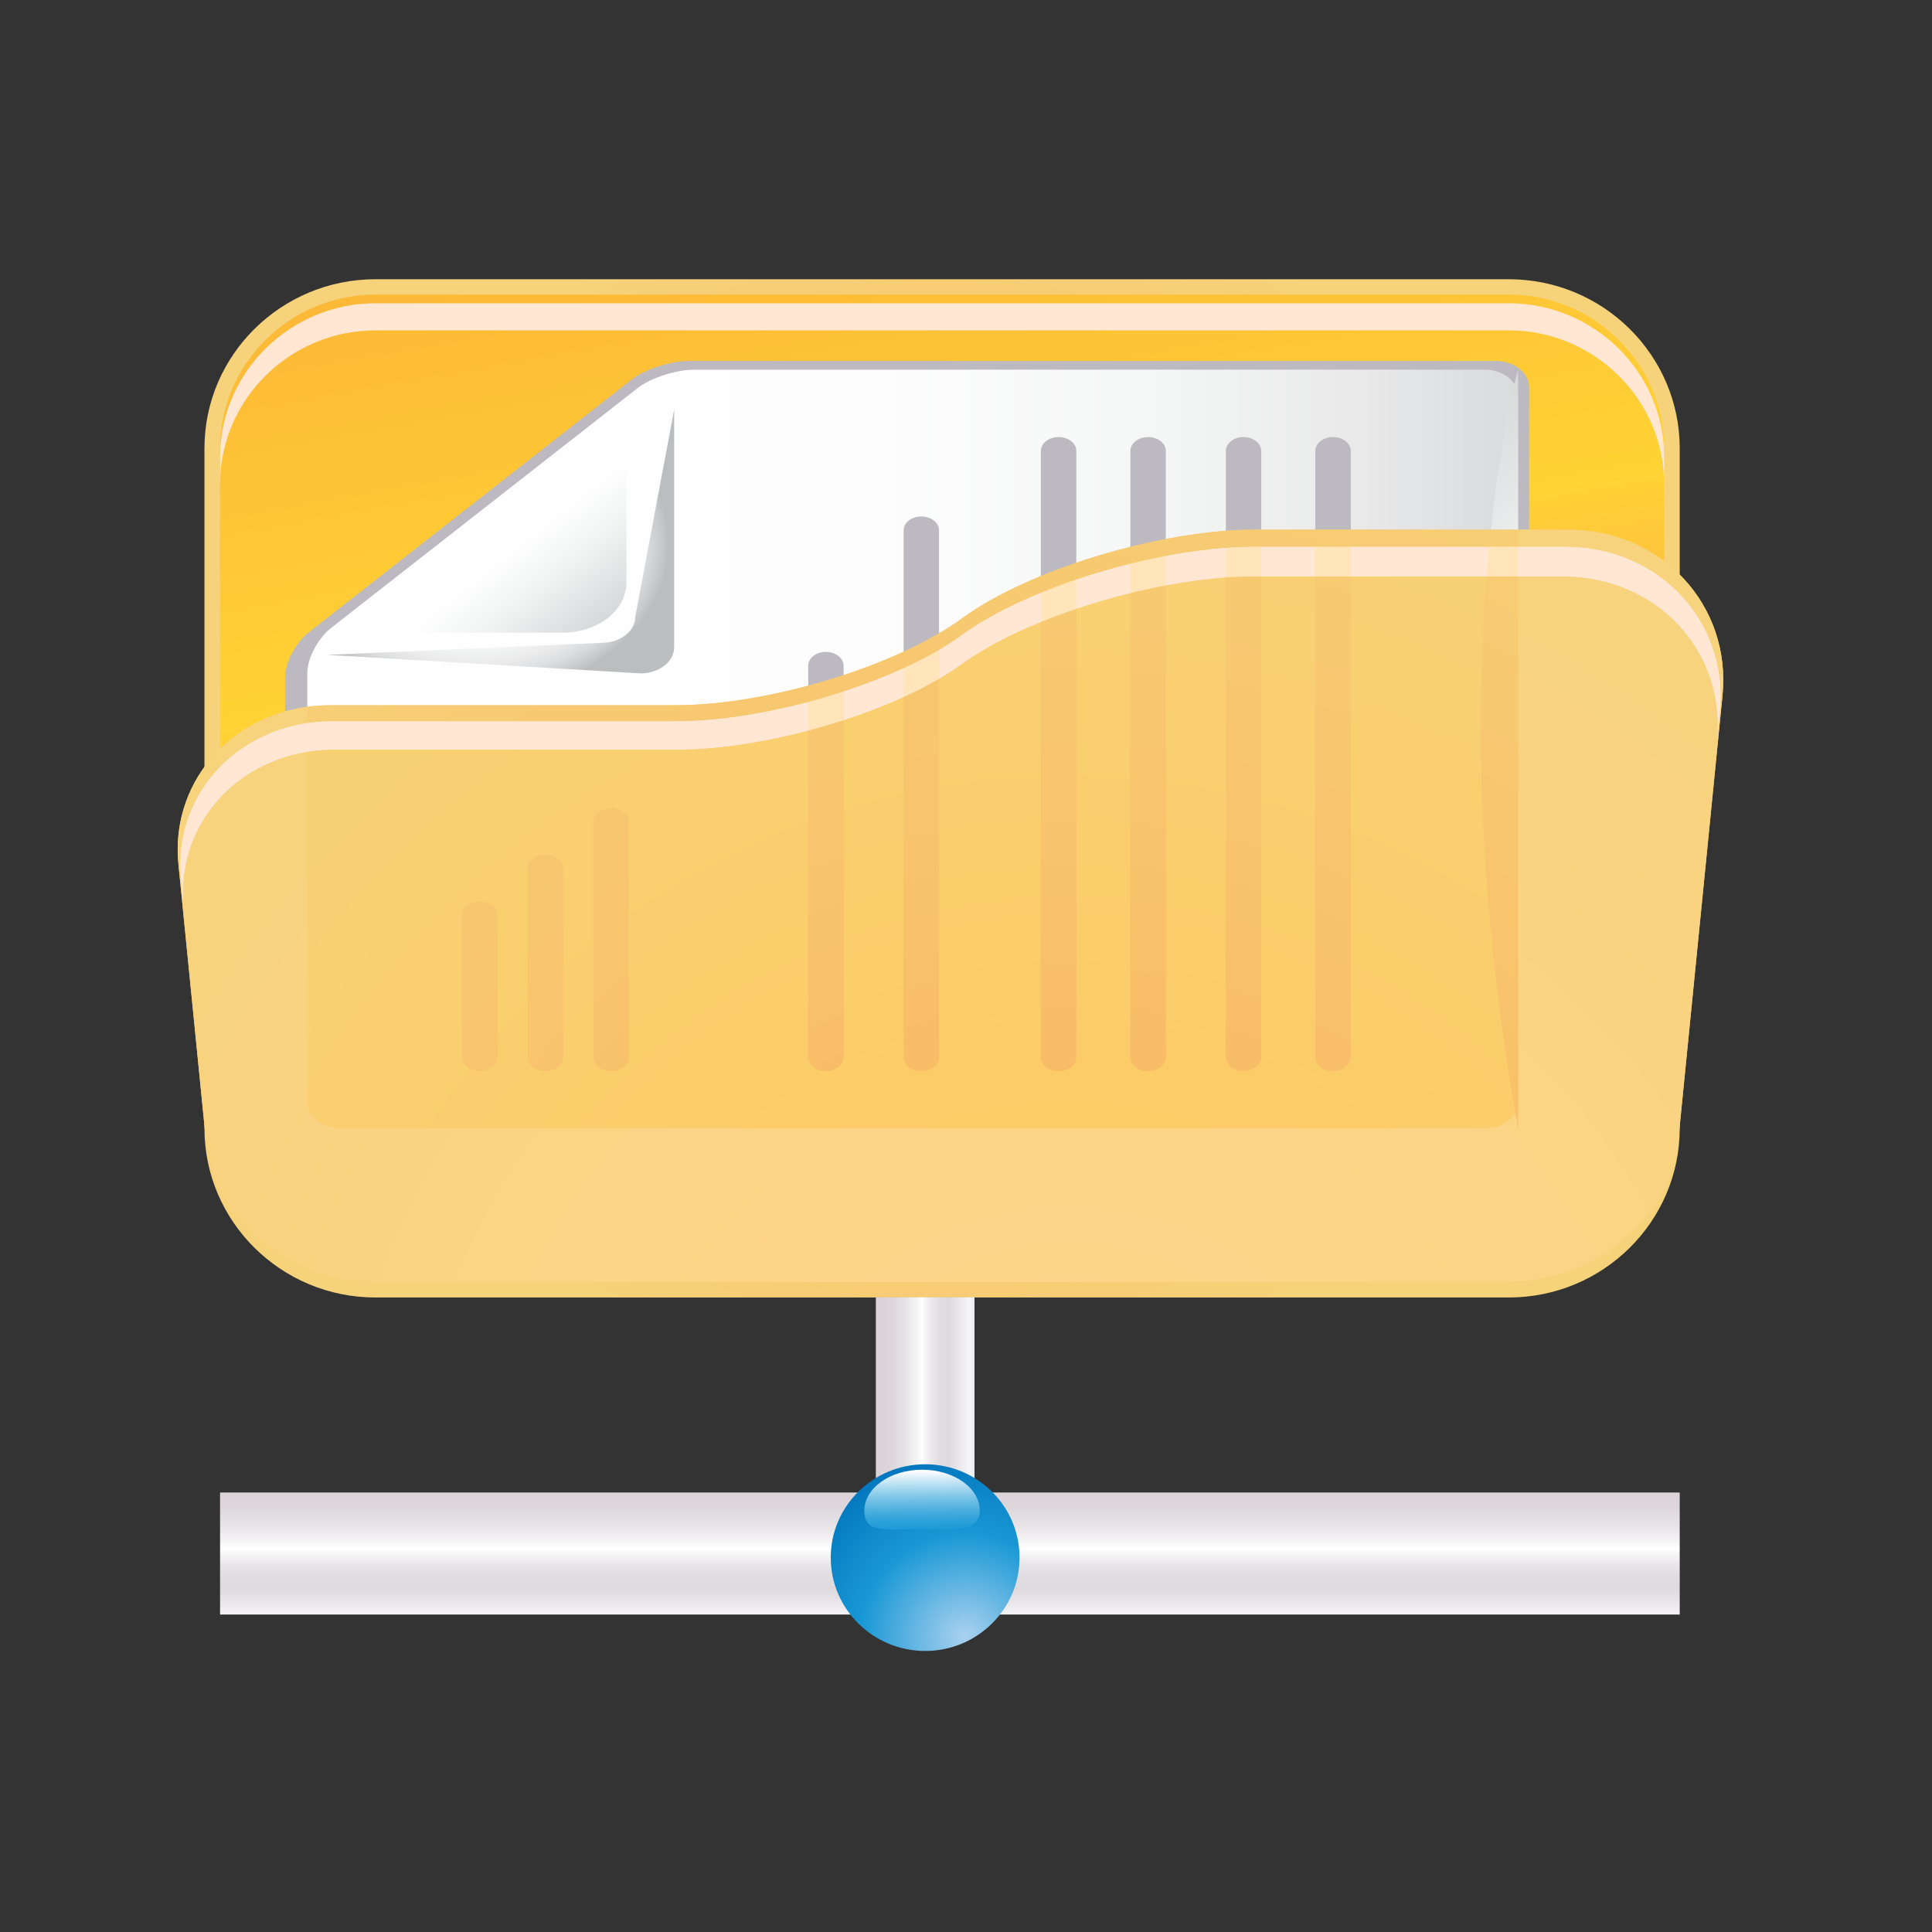 <?xml version="1.0" ?><!DOCTYPE svg  PUBLIC '-//W3C//DTD SVG 1.1//EN'  'http://www.w3.org/Graphics/SVG/1.1/DTD/svg11.dtd'><svg enable-background="new 0 0 100 100" height="100px" id="Layer_1" version="1.1" viewBox="0 0 100 100" width="100px" xml:space="preserve" xmlns="http://www.w3.org/2000/svg" xmlns:xlink="http://www.w3.org/1999/xlink"><rect x="0" y="0" width="100" height="100" fill="#333333" stroke="none"/><g><g><radialGradient cx="1386.102" cy="732.669" gradientTransform="matrix(0.888 0 0 0.878 -1182.139 -602.423)" gradientUnits="userSpaceOnUse" id="SVGID_1_" r="37.065"><stop offset="0" style="stop-color:#FAAE58"/><stop offset="0.463" style="stop-color:#F8C16A"/><stop offset="1" style="stop-color:#F6D37A"/></radialGradient><path d="M19.433,14.453c-4.88,0-8.851,3.925-8.851,8.754v35.197c0,4.828,3.971,8.754,8.851,8.754h58.659    c4.881,0,8.85-3.926,8.85-8.754V23.207c0-4.829-3.969-8.754-8.85-8.754H19.433z" fill="url(#SVGID_1_)"/><linearGradient gradientTransform="matrix(0.762 0 0 0.762 -184.883 -845.932)" gradientUnits="userSpaceOnUse" id="SVGID_2_" x1="299.56" x2="311.248" y1="1124.074" y2="1189.535"><stop offset="0" style="stop-color:#FCB837"/><stop offset="0.412" style="stop-color:#FFD334"/><stop offset="0.74" style="stop-color:#F69E53"/></linearGradient><path d="M86.137,58.404c0,4.377-3.619,7.955-8.045,7.955H19.433c-4.426,0-8.043-3.578-8.043-7.955V23.207    c0-4.379,3.617-7.959,8.043-7.959h58.659c4.426,0,8.045,3.58,8.045,7.959V58.404z" fill="url(#SVGID_2_)"/><path d="M78.092,15.698H19.433c-4.426,0-8.043,3.583-8.043,7.958v1.403c0-4.377,3.617-7.959,8.043-7.959h58.659    c4.426,0,8.045,3.582,8.045,7.959v-1.403C86.137,19.28,82.518,15.698,78.092,15.698z" fill="#FFE7D4"/><g><g><path d="M14.756,58.164c0,0.744,0.775,1.354,1.727,1.354l60.935,0.002c0.953,0,1.729-0.611,1.729-1.354V20.037      c0-0.745-0.775-1.355-1.725-1.355H35.663c-0.953,0-2.278,0.43-2.956,0.953L15.975,32.736c-0.672,0.526-1.219,1.567-1.219,2.31      V58.164z" fill="#BDB9C1"/><linearGradient gradientTransform="matrix(0 -0.751 0.949 0 333.448 189.801)" gradientUnits="userSpaceOnUse" id="SVGID_3_" x1="201.066" x2="201.066" y1="-335.56" y2="-269.518"><stop offset="0" style="stop-color:#FFFFFF"/><stop offset="0.484" style="stop-color:#FDFDFD"/><stop offset="0.712" style="stop-color:#F5F6F6"/><stop offset="0.886" style="stop-color:#E9E9EA"/><stop offset="1" style="stop-color:#DBDCDD"/></linearGradient><path d="M15.907,57.037c0,0.746,0.78,1.352,1.725,1.352H76.85c0.943,0,1.725-0.605,1.725-1.352V20.483      c0-0.742-0.781-1.351-1.725-1.351H35.952c-0.952,0-2.28,0.429-2.949,0.956L17.127,32.511c-0.665,0.526-1.22,1.566-1.22,2.311      V57.037z" fill="url(#SVGID_3_)"/><linearGradient gradientTransform="matrix(0 0.751 -0.949 0 171.195 -149.301)" gradientUnits="userSpaceOnUse" id="SVGID_4_" x1="236.297" x2="242.024" y1="152.178" y2="146.451"><stop offset="0" style="stop-color:#FFFFFF"/><stop offset="0.351" style="stop-color:#F2F3F3"/><stop offset="0.998" style="stop-color:#D0D2D3"/><stop offset="1" style="stop-color:#D0D2D3"/></linearGradient><path d="M20.495,32.745h8.635c1.822,0,3.294-1.157,3.294-2.58v-7.027L20.495,32.745z" fill="url(#SVGID_4_)"/><radialGradient cx="215.202" cy="-325.034" gradientTransform="matrix(0 -0.75 0.958 0 335.945 189.57)" gradientUnits="userSpaceOnUse" id="SVGID_5_" r="10.491"><stop offset="0" style="stop-color:#FFFFFF"/><stop offset="0.486" style="stop-color:#FDFDFD"/><stop offset="0.661" style="stop-color:#F6F7F7"/><stop offset="0.786" style="stop-color:#EBEBEC"/><stop offset="0.887" style="stop-color:#DADBDC"/><stop offset="0.972" style="stop-color:#C4C6C7"/><stop offset="1" style="stop-color:#BBBDBF"/></radialGradient><path d="M31.146,33.272l-14.211,0.624l0,0l0,0l16.232,0.958c0.949,0,1.728-0.608,1.728-1.354V21.192l0,0      l0,0l-2.014,10.733C32.881,32.666,32.096,33.272,31.146,33.272z" fill="url(#SVGID_5_)"/><linearGradient gradientTransform="matrix(0 -0.751 0.949 0 333.448 189.801)" gradientUnits="userSpaceOnUse" id="SVGID_6_" x1="188.356" x2="216.161" y1="-255.889" y2="-283.693"><stop offset="0" style="stop-color:#D0D2D3"/><stop offset="0.472" style="stop-color:#FFFFFF"/><stop offset="0.657" style="stop-color:#F2F3F3"/><stop offset="0.999" style="stop-color:#D0D2D3"/><stop offset="1" style="stop-color:#D0D2D3"/></linearGradient><path d="M78.574,58.389V19.132C78.574,19.132,74.252,34.292,78.574,58.389z" fill="url(#SVGID_6_)"/></g><path d="M24.834,46.658c0.506,0,0.918,0.32,0.918,0.716v7.34c0,0.396-0.412,0.719-0.918,0.719l0,0     c-0.504,0-0.917-0.322-0.917-0.719v-7.34C23.918,46.978,24.33,46.658,24.834,46.658L24.834,46.658z" fill="#BDB9C1"/><path d="M28.232,44.241c0.509,0,0.919,0.32,0.919,0.717v9.757c0,0.396-0.415,0.719-0.919,0.719l0,0     c-0.505,0-0.919-0.322-0.919-0.719l0.002-9.757C27.316,44.561,27.728,44.241,28.232,44.241L28.232,44.241z" fill="#BDB9C1"/><path d="M31.63,41.824c0.509,0,0.916,0.32,0.916,0.715v12.176c0,0.396-0.407,0.719-0.916,0.719l0,0     c-0.507,0-0.918-0.322-0.918-0.719V42.539C30.711,42.144,31.123,41.824,31.63,41.824L31.63,41.824z" fill="#BDB9C1"/><path d="M47.688,26.732c0.504,0,0.916,0.32,0.916,0.717v27.266c0,0.396-0.412,0.719-0.916,0.719l0,0     c-0.504,0-0.916-0.322-0.916-0.719V27.449C46.772,27.052,47.184,26.732,47.688,26.732L47.688,26.732z" fill="#BDB9C1"/><path d="M42.747,33.742c0.506,0,0.917,0.321,0.917,0.717v20.256c0,0.396-0.41,0.719-0.917,0.719l0,0     c-0.504,0-0.918-0.322-0.918-0.719l0.004-20.256C41.833,34.063,42.243,33.742,42.747,33.742L42.747,33.742z" fill="#BDB9C1"/><path d="M54.793,22.622c0.508,0,0.916,0.322,0.916,0.716v31.377c0,0.396-0.408,0.719-0.92,0.719l0,0     c-0.502,0-0.914-0.322-0.914-0.719V23.338C53.875,22.944,54.287,22.622,54.793,22.622L54.793,22.622z" fill="#BDB9C1"/><path d="M59.428,22.622c0.504,0,0.914,0.322,0.914,0.716v31.377c0,0.396-0.41,0.719-0.914,0.719l0,0     c-0.51,0-0.92-0.322-0.92-0.719V23.338C58.508,22.944,58.918,22.622,59.428,22.622L59.428,22.622z" fill="#BDB9C1"/><path d="M64.361,22.622c0.51,0,0.92,0.322,0.92,0.716v31.377c0,0.396-0.41,0.719-0.92,0.719l0,0     c-0.504,0-0.912-0.322-0.912-0.719V23.338C63.449,22.944,63.857,22.622,64.361,22.622L64.361,22.622z" fill="#BDB9C1"/><path d="M68.998,22.622c0.508,0,0.918,0.322,0.918,0.716v31.377c0,0.396-0.41,0.719-0.918,0.719l0,0     c-0.504,0-0.918-0.322-0.918-0.719V23.338C68.08,22.944,68.494,22.622,68.998,22.622L68.998,22.622z" fill="#BDB9C1"/></g><radialGradient cx="1393.49" cy="775.792" gradientTransform="matrix(0.888 0 0 0.878 -1182.137 -602.423)" gradientUnits="userSpaceOnUse" id="SVGID_7_" r="76.61"><stop offset="0" style="stop-color:#FAAE58"/><stop offset="0.463" style="stop-color:#F8C16A"/><stop offset="1" style="stop-color:#F6D37A"/></radialGradient><path d="M86.869,59.012c-0.406,4.078-4.352,7.348-8.777,7.348H19.433c-4.426,0-8.37-3.27-8.776-7.348    L9.235,44.735c-0.447-4.483,3.089-8.232,7.866-8.232h17.867c4.779,0,11.434-2.012,14.825-4.496    c3.437-2.514,10.276-4.594,15.159-4.594h16.182c4.881,0,8.49,3.916,8.021,8.599L86.869,59.012z" fill="url(#SVGID_7_)"/><path d="M81.02,28.304H64.898c-4.871,0-11.684,2.065-15.107,4.562c-3.381,2.471-10.012,4.466-14.773,4.466H17.211    c-4.763,0-8.285,3.719-7.841,8.175l0.141,1.407c-0.442-4.423,3.071-8.117,7.814-8.117h17.742c4.741,0,11.353-1.98,14.721-4.432    c3.406-2.477,10.203-4.531,15.05-4.531h16.061c4.848,0,8.436,3.862,7.977,8.478l0.145-1.469    C89.484,32.192,85.887,28.304,81.02,28.304z" fill="#FFE7D4"/><g><radialGradient cx="1393.49" cy="775.793" gradientTransform="matrix(0.888 0 0 0.878 -1182.13 -602.415)" gradientUnits="userSpaceOnUse" id="SVGID_8_" r="76.61"><stop offset="0.011" style="stop-color:#FFD48D"/><stop offset="0.058" style="stop-color:#FFD48C"/><stop offset="1" style="stop-color:#F6D37A"/></radialGradient><path d="M81.135,27.413h-2.561v0.891h2.445c4.867,0,8.465,3.888,8,8.54l-0.145,1.469     c0.459-4.616-3.129-8.478-7.977-8.478h-2.324v27.203v1.352c-0.047-0.271-0.096-0.543-0.141-0.814     c-0.27,0.479-0.881,0.814-1.584,0.814H17.632c-0.944,0-1.725-0.605-1.725-1.352V38.913c-4.004,0.652-6.793,4.032-6.396,8.001     L9.37,45.507c-0.402-4.039,2.455-7.472,6.538-8.08v-0.842c-4.155,0.564-7.08,4.049-6.672,8.15l1.421,14.277     c0.407,4.078,4.35,7.348,8.776,7.348h58.659c4.426,0,8.371-3.27,8.777-7.348l2.287-23C89.625,31.329,86.016,27.413,81.135,27.413     z" fill="url(#SVGID_8_)"/><radialGradient cx="1393.489" cy="775.811" gradientTransform="matrix(0.888 0 0 0.878 -1182.13 -602.415)" gradientUnits="userSpaceOnUse" id="SVGID_9_" r="76.639"><stop offset="0" style="stop-color:#FAAE58"/><stop offset="0.463" style="stop-color:#F8C16A"/><stop offset="1" style="stop-color:#F6D37A"/></radialGradient><path d="M49.791,32.865c1.08-0.786,2.498-1.532,4.084-2.181v-0.867c-1.586,0.653-3.002,1.4-4.081,2.19     c-0.358,0.266-0.76,0.523-1.19,0.775v0.854C49.034,33.386,49.433,33.128,49.791,32.865z" fill="url(#SVGID_9_)"/><radialGradient cx="1393.49" cy="775.78" gradientTransform="matrix(0.888 0 0 0.878 -1182.13 -602.415)" gradientUnits="userSpaceOnUse" id="SVGID_10_" r="76.597"><stop offset="0" style="stop-color:#FAAE58"/><stop offset="0.463" style="stop-color:#F8C16A"/><stop offset="1" style="stop-color:#F6D37A"/></radialGradient><path d="M58.508,29.181v-0.877c-0.947,0.238-1.889,0.515-2.799,0.826v0.869     C56.619,29.691,57.561,29.415,58.508,29.181z" fill="url(#SVGID_10_)"/><radialGradient cx="1393.491" cy="775.789" gradientTransform="matrix(0.888 0 0 0.878 -1182.13 -602.415)" gradientUnits="userSpaceOnUse" id="SVGID_11_" r="76.61"><stop offset="0" style="stop-color:#FFC85D"/><stop offset="0.338" style="stop-color:#FCCC68"/><stop offset="1" style="stop-color:#F6D37A"/></radialGradient><path d="M76.943,29.834h-7.027v24.88c0,0.396-0.41,0.719-0.918,0.719c-0.504,0-0.918-0.322-0.918-0.719     v-24.88h-2.799v24.88c0,0.396-0.41,0.719-0.92,0.719c-0.504,0-0.912-0.322-0.912-0.719v-24.83     c-0.996,0.071-2.041,0.213-3.107,0.413v24.417c0,0.396-0.41,0.719-0.914,0.719c-0.51,0-0.92-0.322-0.92-0.719V30.696     c-0.947,0.233-1.889,0.506-2.799,0.814v23.204c0,0.396-0.408,0.719-0.92,0.719c-0.502,0-0.914-0.322-0.914-0.719V32.192     c-1.589,0.647-3.008,1.389-4.087,2.173c-0.359,0.261-0.756,0.516-1.184,0.766v19.584c0,0.396-0.412,0.719-0.916,0.719     s-0.916-0.322-0.916-0.719V36.074c-0.967,0.44-2.017,0.845-3.108,1.2v17.441c0,0.396-0.41,0.719-0.917,0.719     c-0.504,0-0.918-0.322-0.918-0.719l0.004-16.901c-2.333,0.615-4.722,0.983-6.766,0.983H17.325c-0.486,0-0.961,0.041-1.417,0.116     v18.125c0,0.746,0.78,1.352,1.725,1.352H76.85c0.703,0,1.314-0.336,1.584-0.814C76.426,45.961,76.426,36.476,76.943,29.834z      M25.752,54.715c0,0.396-0.412,0.719-0.918,0.719c-0.504,0-0.917-0.322-0.917-0.719v-7.34c0-0.396,0.412-0.716,0.917-0.716     c0.506,0,0.918,0.32,0.918,0.716V54.715z M29.152,54.715c0,0.396-0.415,0.719-0.919,0.719s-0.919-0.322-0.919-0.719l0.002-9.757     c0-0.397,0.412-0.717,0.917-0.717c0.509,0,0.919,0.32,0.919,0.717V54.715z M32.546,54.715c0,0.396-0.407,0.719-0.916,0.719     c-0.507,0-0.918-0.322-0.918-0.719V42.539c0-0.395,0.412-0.715,0.918-0.715c0.509,0,0.916,0.32,0.916,0.715V54.715z" fill="url(#SVGID_11_)"/><radialGradient cx="1393.491" cy="775.757" gradientTransform="matrix(0.888 0 0 0.878 -1182.13 -602.415)" gradientUnits="userSpaceOnUse" id="SVGID_12_" r="76.561"><stop offset="0" style="stop-color:#FAAE58"/><stop offset="0.463" style="stop-color:#F8C16A"/><stop offset="1" style="stop-color:#F6D37A"/></radialGradient><path d="M17.211,37.332h17.807c2.06,0,4.47-0.373,6.815-0.997v-0.842c-2.36,0.63-4.789,1.011-6.864,1.011     H17.102c-0.409,0-0.805,0.029-1.194,0.082v0.842C16.331,37.365,16.767,37.332,17.211,37.332z" fill="url(#SVGID_12_)"/><radialGradient cx="1393.493" cy="775.825" gradientTransform="matrix(0.888 0 0 0.878 -1182.13 -602.415)" gradientUnits="userSpaceOnUse" id="SVGID_13_" r="76.648"><stop offset="0" style="stop-color:#FAAE58"/><stop offset="0.463" style="stop-color:#F8C16A"/><stop offset="1" style="stop-color:#F6D37A"/></radialGradient><path d="M77.076,28.304c0.029-0.304,0.063-0.601,0.09-0.891h-7.25v0.891H77.076z" fill="url(#SVGID_13_)"/><radialGradient cx="1393.49" cy="775.825" gradientTransform="matrix(0.888 0 0 0.878 -1182.13 -602.415)" gradientUnits="userSpaceOnUse" id="SVGID_14_" r="76.653"><stop offset="0" style="stop-color:#FAAE58"/><stop offset="0.463" style="stop-color:#F8C16A"/><stop offset="1" style="stop-color:#F6D37A"/></radialGradient><rect fill="url(#SVGID_14_)" height="0.891" width="2.799" x="65.281" y="27.413"/><radialGradient cx="1393.489" cy="775.761" gradientTransform="matrix(0.888 0 0 0.878 -1182.13 -602.415)" gradientUnits="userSpaceOnUse" id="SVGID_15_" r="76.572"><stop offset="0" style="stop-color:#FAAE58"/><stop offset="0.463" style="stop-color:#F8C16A"/><stop offset="1" style="stop-color:#F6D37A"/></radialGradient><path d="M63.449,28.359v-0.885c-0.996,0.075-2.045,0.221-3.107,0.425v0.878     C61.408,28.575,62.453,28.432,63.449,28.359z" fill="url(#SVGID_15_)"/><radialGradient cx="1393.489" cy="775.797" gradientTransform="matrix(0.888 0 0 0.878 -1182.13 -602.415)" gradientUnits="userSpaceOnUse" id="SVGID_16_" r="76.619"><stop offset="0" style="stop-color:#FAAE58"/><stop offset="0.463" style="stop-color:#F8C16A"/><stop offset="1" style="stop-color:#F6D37A"/></radialGradient><path d="M46.772,34.584v-0.851c-0.967,0.444-2.017,0.853-3.108,1.211v0.846     C44.755,35.434,45.805,35.027,46.772,34.584z" fill="url(#SVGID_16_)"/><radialGradient cx="1393.812" cy="775.761" gradientTransform="matrix(0.888 0 0 0.878 -1182.13 -602.415)" gradientUnits="userSpaceOnUse" id="SVGID_17_" r="76.044"><stop offset="0" style="stop-color:#FAAE58"/><stop offset="0.463" style="stop-color:#F8C16A"/><stop offset="1" style="stop-color:#F6D37A"/></radialGradient><path d="M78.574,58.389v-1.352c0,0.191-0.049,0.373-0.141,0.537     C78.479,57.846,78.527,58.117,78.574,58.389z" fill="url(#SVGID_17_)"/><radialGradient cx="1393.478" cy="775.825" gradientTransform="matrix(0.888 0 0 0.878 -1182.13 -602.415)" gradientUnits="userSpaceOnUse" id="SVGID_18_" r="76.654"><stop offset="0" style="stop-color:#FAAE58"/><stop offset="0.463" style="stop-color:#F8C16A"/><stop offset="1" style="stop-color:#F6D37A"/></radialGradient><path d="M77.076,28.304h1.498v-0.891h-1.408C77.139,27.703,77.105,28,77.076,28.304z" fill="url(#SVGID_18_)"/><radialGradient cx="1393.514" cy="775.794" gradientTransform="matrix(0.888 0 0 0.878 -1182.13 -602.415)" gradientUnits="userSpaceOnUse" id="SVGID_19_" r="76.575"><stop offset="0" style="stop-color:#FAAE58"/><stop offset="0.463" style="stop-color:#F8C16A"/><stop offset="1" style="stop-color:#F6D37A"/></radialGradient><path d="M78.434,57.574c0.092-0.164,0.141-0.346,0.141-0.537V29.834h-1.631     C76.426,36.476,76.426,45.961,78.434,57.574z" fill="url(#SVGID_19_)"/><radialGradient cx="1393.484" cy="775.797" gradientTransform="matrix(0.888 0 0 0.878 -1182.13 -602.415)" gradientUnits="userSpaceOnUse" id="SVGID_20_" r="76.604"><stop offset="0" style="stop-color:#FAAE58"/><stop offset="0.463" style="stop-color:#F8C16A"/><stop offset="1" style="stop-color:#F6D37A"/></radialGradient><path d="M24.834,46.658c-0.504,0-0.917,0.32-0.917,0.716v7.34c0,0.396,0.412,0.719,0.917,0.719     c0.506,0,0.918-0.322,0.918-0.719v-7.34C25.752,46.978,25.341,46.658,24.834,46.658z" fill="url(#SVGID_20_)"/><radialGradient cx="1393.489" cy="775.791" gradientTransform="matrix(0.888 0 0 0.878 -1182.13 -602.415)" gradientUnits="userSpaceOnUse" id="SVGID_21_" r="76.608"><stop offset="0" style="stop-color:#FAAE58"/><stop offset="0.463" style="stop-color:#F8C16A"/><stop offset="1" style="stop-color:#F6D37A"/></radialGradient><path d="M28.232,44.241c-0.505,0-0.917,0.32-0.917,0.717l-0.002,9.757c0,0.396,0.414,0.719,0.919,0.719     s0.919-0.322,0.919-0.719v-9.757C29.152,44.561,28.741,44.241,28.232,44.241z" fill="url(#SVGID_21_)"/><radialGradient cx="1393.482" cy="775.79" gradientTransform="matrix(0.888 0 0 0.878 -1182.13 -602.415)" gradientUnits="userSpaceOnUse" id="SVGID_22_" r="76.596"><stop offset="0" style="stop-color:#FAAE58"/><stop offset="0.463" style="stop-color:#F8C16A"/><stop offset="1" style="stop-color:#F6D37A"/></radialGradient><path d="M31.63,41.824c-0.507,0-0.918,0.32-0.918,0.715v12.176c0,0.396,0.412,0.719,0.918,0.719     c0.509,0,0.916-0.322,0.916-0.719V42.539C32.546,42.144,32.139,41.824,31.63,41.824z" fill="url(#SVGID_22_)"/><radialGradient cx="1393.492" cy="775.773" gradientTransform="matrix(0.888 0 0 0.878 -1182.13 -602.415)" gradientUnits="userSpaceOnUse" id="SVGID_23_" r="76.584"><stop offset="0" style="stop-color:#FAAE58"/><stop offset="0.463" style="stop-color:#F8C16A"/><stop offset="1" style="stop-color:#F6D37A"/></radialGradient><path d="M48.604,33.637v-0.854c-0.562,0.33-1.177,0.648-1.832,0.951v0.851     C47.427,34.283,48.042,33.967,48.604,33.637z" fill="url(#SVGID_23_)"/><radialGradient cx="1393.492" cy="775.791" gradientTransform="matrix(0.888 0 0 0.878 -1182.13 -602.415)" gradientUnits="userSpaceOnUse" id="SVGID_24_" r="76.611"><stop offset="0" style="stop-color:#FAAE58"/><stop offset="0.463" style="stop-color:#F8C16A"/><stop offset="1" style="stop-color:#F6D37A"/></radialGradient><path d="M46.772,54.715c0,0.396,0.412,0.719,0.916,0.719s0.916-0.322,0.916-0.719V35.131     c-0.562,0.328-1.177,0.645-1.832,0.943V54.715z" fill="url(#SVGID_24_)"/><radialGradient cx="1393.488" cy="775.791" gradientTransform="matrix(0.888 0 0 0.878 -1182.13 -602.415)" gradientUnits="userSpaceOnUse" id="SVGID_25_" r="76.607"><stop offset="0" style="stop-color:#FAAE58"/><stop offset="0.463" style="stop-color:#F8C16A"/><stop offset="1" style="stop-color:#F6D37A"/></radialGradient><path d="M41.829,54.715c0,0.396,0.415,0.719,0.918,0.719c0.506,0,0.917-0.322,0.917-0.719V37.273     c-0.599,0.194-1.215,0.377-1.831,0.54L41.829,54.715z" fill="url(#SVGID_25_)"/><radialGradient cx="1393.491" cy="775.812" gradientTransform="matrix(0.888 0 0 0.878 -1182.13 -602.415)" gradientUnits="userSpaceOnUse" id="SVGID_26_" r="76.638"><stop offset="0" style="stop-color:#FAAE58"/><stop offset="0.463" style="stop-color:#F8C16A"/><stop offset="1" style="stop-color:#F6D37A"/></radialGradient><path d="M43.664,34.945c-0.599,0.198-1.215,0.381-1.831,0.547v0.842c0.616-0.165,1.232-0.348,1.831-0.544     V34.945z" fill="url(#SVGID_26_)"/><radialGradient cx="1393.49" cy="775.816" gradientTransform="matrix(0.888 0 0 0.878 -1182.13 -602.415)" gradientUnits="userSpaceOnUse" id="SVGID_27_" r="76.645"><stop offset="0" style="stop-color:#FAAE58"/><stop offset="0.463" style="stop-color:#F8C16A"/><stop offset="1" style="stop-color:#F6D37A"/></radialGradient><path d="M55.709,29.999V29.13c-0.629,0.214-1.242,0.444-1.834,0.688v0.867     C54.467,30.441,55.08,30.213,55.709,29.999z" fill="url(#SVGID_27_)"/><radialGradient cx="1393.49" cy="775.792" gradientTransform="matrix(0.888 0 0 0.878 -1182.13 -602.415)" gradientUnits="userSpaceOnUse" id="SVGID_28_" r="76.613"><stop offset="0" style="stop-color:#FAAE58"/><stop offset="0.463" style="stop-color:#F8C16A"/><stop offset="1" style="stop-color:#F6D37A"/></radialGradient><path d="M53.875,54.715c0,0.396,0.412,0.719,0.914,0.719c0.512,0,0.92-0.322,0.92-0.719V31.511     c-0.631,0.211-1.242,0.439-1.834,0.681V54.715z" fill="url(#SVGID_28_)"/><radialGradient cx="1393.495" cy="775.831" gradientTransform="matrix(0.888 0 0 0.878 -1182.13 -602.415)" gradientUnits="userSpaceOnUse" id="SVGID_29_" r="76.664"><stop offset="0" style="stop-color:#FAAE58"/><stop offset="0.463" style="stop-color:#F8C16A"/><stop offset="1" style="stop-color:#F6D37A"/></radialGradient><path d="M60.342,28.777v-0.878c-0.607,0.116-1.223,0.253-1.834,0.405v0.877     C59.119,29.028,59.734,28.894,60.342,28.777z" fill="url(#SVGID_29_)"/><radialGradient cx="1393.495" cy="775.791" gradientTransform="matrix(0.888 0 0 0.878 -1182.13 -602.415)" gradientUnits="userSpaceOnUse" id="SVGID_30_" r="76.608"><stop offset="0" style="stop-color:#FAAE58"/><stop offset="0.463" style="stop-color:#F8C16A"/><stop offset="1" style="stop-color:#F6D37A"/></radialGradient><path d="M58.508,54.715c0,0.396,0.41,0.719,0.92,0.719c0.504,0,0.914-0.322,0.914-0.719V30.298     c-0.607,0.114-1.223,0.248-1.834,0.398V54.715z" fill="url(#SVGID_30_)"/><radialGradient cx="1393.498" cy="775.791" gradientTransform="matrix(0.888 0 0 0.878 -1182.13 -602.415)" gradientUnits="userSpaceOnUse" id="SVGID_31_" r="76.602"><stop offset="0" style="stop-color:#FAAE58"/><stop offset="0.463" style="stop-color:#F8C16A"/><stop offset="1" style="stop-color:#F6D37A"/></radialGradient><path d="M63.449,29.885v24.83c0,0.396,0.408,0.719,0.912,0.719c0.51,0,0.92-0.322,0.92-0.719v-24.88     h-0.443C64.389,29.834,63.926,29.852,63.449,29.885z" fill="url(#SVGID_31_)"/><radialGradient cx="1393.498" cy="775.794" gradientTransform="matrix(0.888 0 0 0.878 -1182.13 -602.415)" gradientUnits="userSpaceOnUse" id="SVGID_32_" r="76.613"><stop offset="0" style="stop-color:#FAAE58"/><stop offset="0.463" style="stop-color:#F8C16A"/><stop offset="1" style="stop-color:#F6D37A"/></radialGradient><path d="M64.898,28.304h0.383v-0.891h-0.328c-0.484,0-0.988,0.021-1.504,0.061v0.885     C63.947,28.322,64.432,28.304,64.898,28.304z" fill="url(#SVGID_32_)"/><radialGradient cx="1393.473" cy="775.825" gradientTransform="matrix(0.888 0 0 0.878 -1182.13 -602.415)" gradientUnits="userSpaceOnUse" id="SVGID_33_" r="76.659"><stop offset="0" style="stop-color:#FAAE58"/><stop offset="0.463" style="stop-color:#F8C16A"/><stop offset="1" style="stop-color:#F6D37A"/></radialGradient><rect fill="url(#SVGID_33_)" height="0.891" width="1.836" x="68.08" y="27.413"/><radialGradient cx="1393.473" cy="775.791" gradientTransform="matrix(0.888 0 0 0.878 -1182.13 -602.415)" gradientUnits="userSpaceOnUse" id="SVGID_34_" r="76.633"><stop offset="0" style="stop-color:#FAAE58"/><stop offset="0.463" style="stop-color:#F8C16A"/><stop offset="1" style="stop-color:#F6D37A"/></radialGradient><path d="M68.08,54.715c0,0.396,0.414,0.719,0.918,0.719c0.508,0,0.918-0.322,0.918-0.719v-24.88H68.08     V54.715z" fill="url(#SVGID_34_)"/><path d="M9.37,45.507l0.141,1.407c-0.397-3.969,2.392-7.349,6.396-8.001v-1.485     C11.825,38.035,8.968,41.468,9.37,45.507z" fill="#FFE7D4"/><path d="M80.898,29.834c4.848,0,8.436,3.862,7.977,8.478l0.145-1.469c0.465-4.651-3.133-8.54-8-8.54h-2.445v1.531     H80.898z" fill="#FFE7D4"/><path d="M35.066,38.797c2.044,0,4.434-0.368,6.766-0.983v-1.479c-2.345,0.624-4.755,0.997-6.815,0.997H17.211     c-0.444,0-0.88,0.033-1.304,0.096v1.485c0.457-0.075,0.931-0.116,1.417-0.116H35.066z" fill="#FFE7D4"/><path d="M55.709,29.999v1.512c0.91-0.308,1.852-0.581,2.799-0.814v-1.516     C57.561,29.415,56.619,29.691,55.709,29.999z" fill="#FFE7D4"/><path d="M60.342,28.777v1.521c1.066-0.2,2.111-0.342,3.107-0.413v-1.526     C62.453,28.432,61.408,28.575,60.342,28.777z" fill="#FFE7D4"/><path d="M69.916,29.834h7.027c0.043-0.529,0.086-1.039,0.133-1.531h-7.16V29.834z" fill="#FFE7D4"/><path d="M49.791,32.865c-0.358,0.263-0.757,0.521-1.187,0.772v1.494c0.427-0.25,0.824-0.505,1.184-0.766     c1.079-0.784,2.499-1.526,4.087-2.173v-1.507C52.289,31.333,50.871,32.079,49.791,32.865z" fill="#FFE7D4"/><rect fill="#FFE7D4" height="1.531" width="2.799" x="65.281" y="28.304"/><path d="M43.664,35.791v1.483c1.092-0.354,2.141-0.759,3.108-1.2v-1.49     C45.805,35.027,44.755,35.434,43.664,35.791z" fill="#FFE7D4"/><path d="M76.943,29.834h1.631v-1.531h-1.498C77.029,28.795,76.986,29.306,76.943,29.834z" fill="#FFE5B9"/><path d="M46.772,34.584v1.49c0.655-0.298,1.271-0.615,1.832-0.943v-1.494     C48.042,33.967,47.427,34.283,46.772,34.584z" fill="#FFE5B9"/><path d="M43.664,37.273v-1.483c-0.599,0.196-1.215,0.379-1.831,0.544v1.479     C42.449,37.65,43.064,37.468,43.664,37.273z" fill="#FFE5B9"/><path d="M53.875,30.685v1.507c0.592-0.242,1.203-0.47,1.834-0.681v-1.512     C55.08,30.213,54.467,30.441,53.875,30.685z" fill="#FFE5B9"/><path d="M58.508,29.181v1.516c0.611-0.15,1.227-0.284,1.834-0.398v-1.521     C59.734,28.894,59.119,29.028,58.508,29.181z" fill="#FFE5B9"/><path d="M64.898,28.304c-0.467,0-0.951,0.019-1.449,0.055v1.526c0.477-0.034,0.939-0.051,1.389-0.051h0.443     v-1.531H64.898z" fill="#FFE5B9"/><rect fill="#FFE5B9" height="1.531" width="1.836" x="68.08" y="28.304"/></g><linearGradient gradientTransform="matrix(0.269 0 0 0.305 462.129 -200.545)" gradientUnits="userSpaceOnUse" id="SVGID_35_" x1="-1534.608" x2="-1534.608" y1="909.435" y2="935.678"><stop offset="0.011" style="stop-color:#DAD4D8"/><stop offset="0.144" style="stop-color:#DDD7DB"/><stop offset="0.259" style="stop-color:#E6E2E5"/><stop offset="0.367" style="stop-color:#F5F4F5"/><stop offset="0.418" style="stop-color:#FFFFFF"/><stop offset="0.436" style="stop-color:#FAF9FA"/><stop offset="0.509" style="stop-color:#EAE8EA"/><stop offset="0.587" style="stop-color:#E1DDE0"/><stop offset="0.678" style="stop-color:#DEDADD"/><stop offset="0.864" style="stop-color:#F7F6F8"/><stop offset="1" style="stop-color:#CCD4E1"/></linearGradient><rect fill="url(#SVGID_35_)" height="6.316" width="75.552" x="11.39" y="77.252"/><linearGradient gradientTransform="matrix(0.305 0 0 0.305 537.747 -200.545)" gradientUnits="userSpaceOnUse" id="SVGID_36_" x1="-1614.252" x2="-1596.095" y1="894.535" y2="894.535"><stop offset="0.011" style="stop-color:#DAD4D8"/><stop offset="0.144" style="stop-color:#DDD7DB"/><stop offset="0.259" style="stop-color:#E6E2E5"/><stop offset="0.367" style="stop-color:#F5F4F5"/><stop offset="0.418" style="stop-color:#FFFFFF"/><stop offset="0.436" style="stop-color:#FAF9FA"/><stop offset="0.509" style="stop-color:#EAE8EA"/><stop offset="0.587" style="stop-color:#E1DDE0"/><stop offset="0.678" style="stop-color:#DEDADD"/><stop offset="0.864" style="stop-color:#F7F6F8"/><stop offset="1" style="stop-color:#CCD4E1"/></linearGradient><rect fill="url(#SVGID_36_)" height="10.107" width="5.107" x="45.334" y="67.145"/><g><radialGradient cx="761.206" cy="226.471" gradientTransform="matrix(0.221 0 0 0.218 -118.281 35.35)" gradientUnits="userSpaceOnUse" id="SVGID_37_" r="45.326"><stop offset="0.006" style="stop-color:#A9D1EF"/><stop offset="0.539" style="stop-color:#1998D5"/><stop offset="1" style="stop-color:#0073BB"/></radialGradient><path d="M52.771,80.621c0,2.668-2.187,4.832-4.881,4.832c-2.699,0-4.891-2.164-4.891-4.832     s2.192-4.83,4.891-4.83C50.584,75.791,52.771,77.953,52.771,80.621z" fill="url(#SVGID_37_)"/><linearGradient gradientTransform="matrix(0.219 0 0 0.219 -117.059 35.384)" gradientUnits="userSpaceOnUse" id="SVGID_38_" x1="753.877" x2="753.691" y1="200.817" y2="186.106"><stop offset="0" style="stop-color:#1998D5"/><stop offset="0.096" style="stop-color:#209BD6"/><stop offset="0.232" style="stop-color:#32A3DA"/><stop offset="0.391" style="stop-color:#51B1DF"/><stop offset="0.569" style="stop-color:#7BC4E7"/><stop offset="0.761" style="stop-color:#B1DCF1"/><stop offset="0.964" style="stop-color:#F2F9FD"/><stop offset="1" style="stop-color:#FFFFFF"/></linearGradient><path d="M50.712,78.195c0,1.176-1.625,0.959-3.276,0.959c-1.649,0-2.698,0.217-2.698-0.959     c0-1.172,1.338-2.123,2.987-2.123C49.377,76.072,50.712,77.023,50.712,78.195z" fill="url(#SVGID_38_)"/></g></g></g></svg>